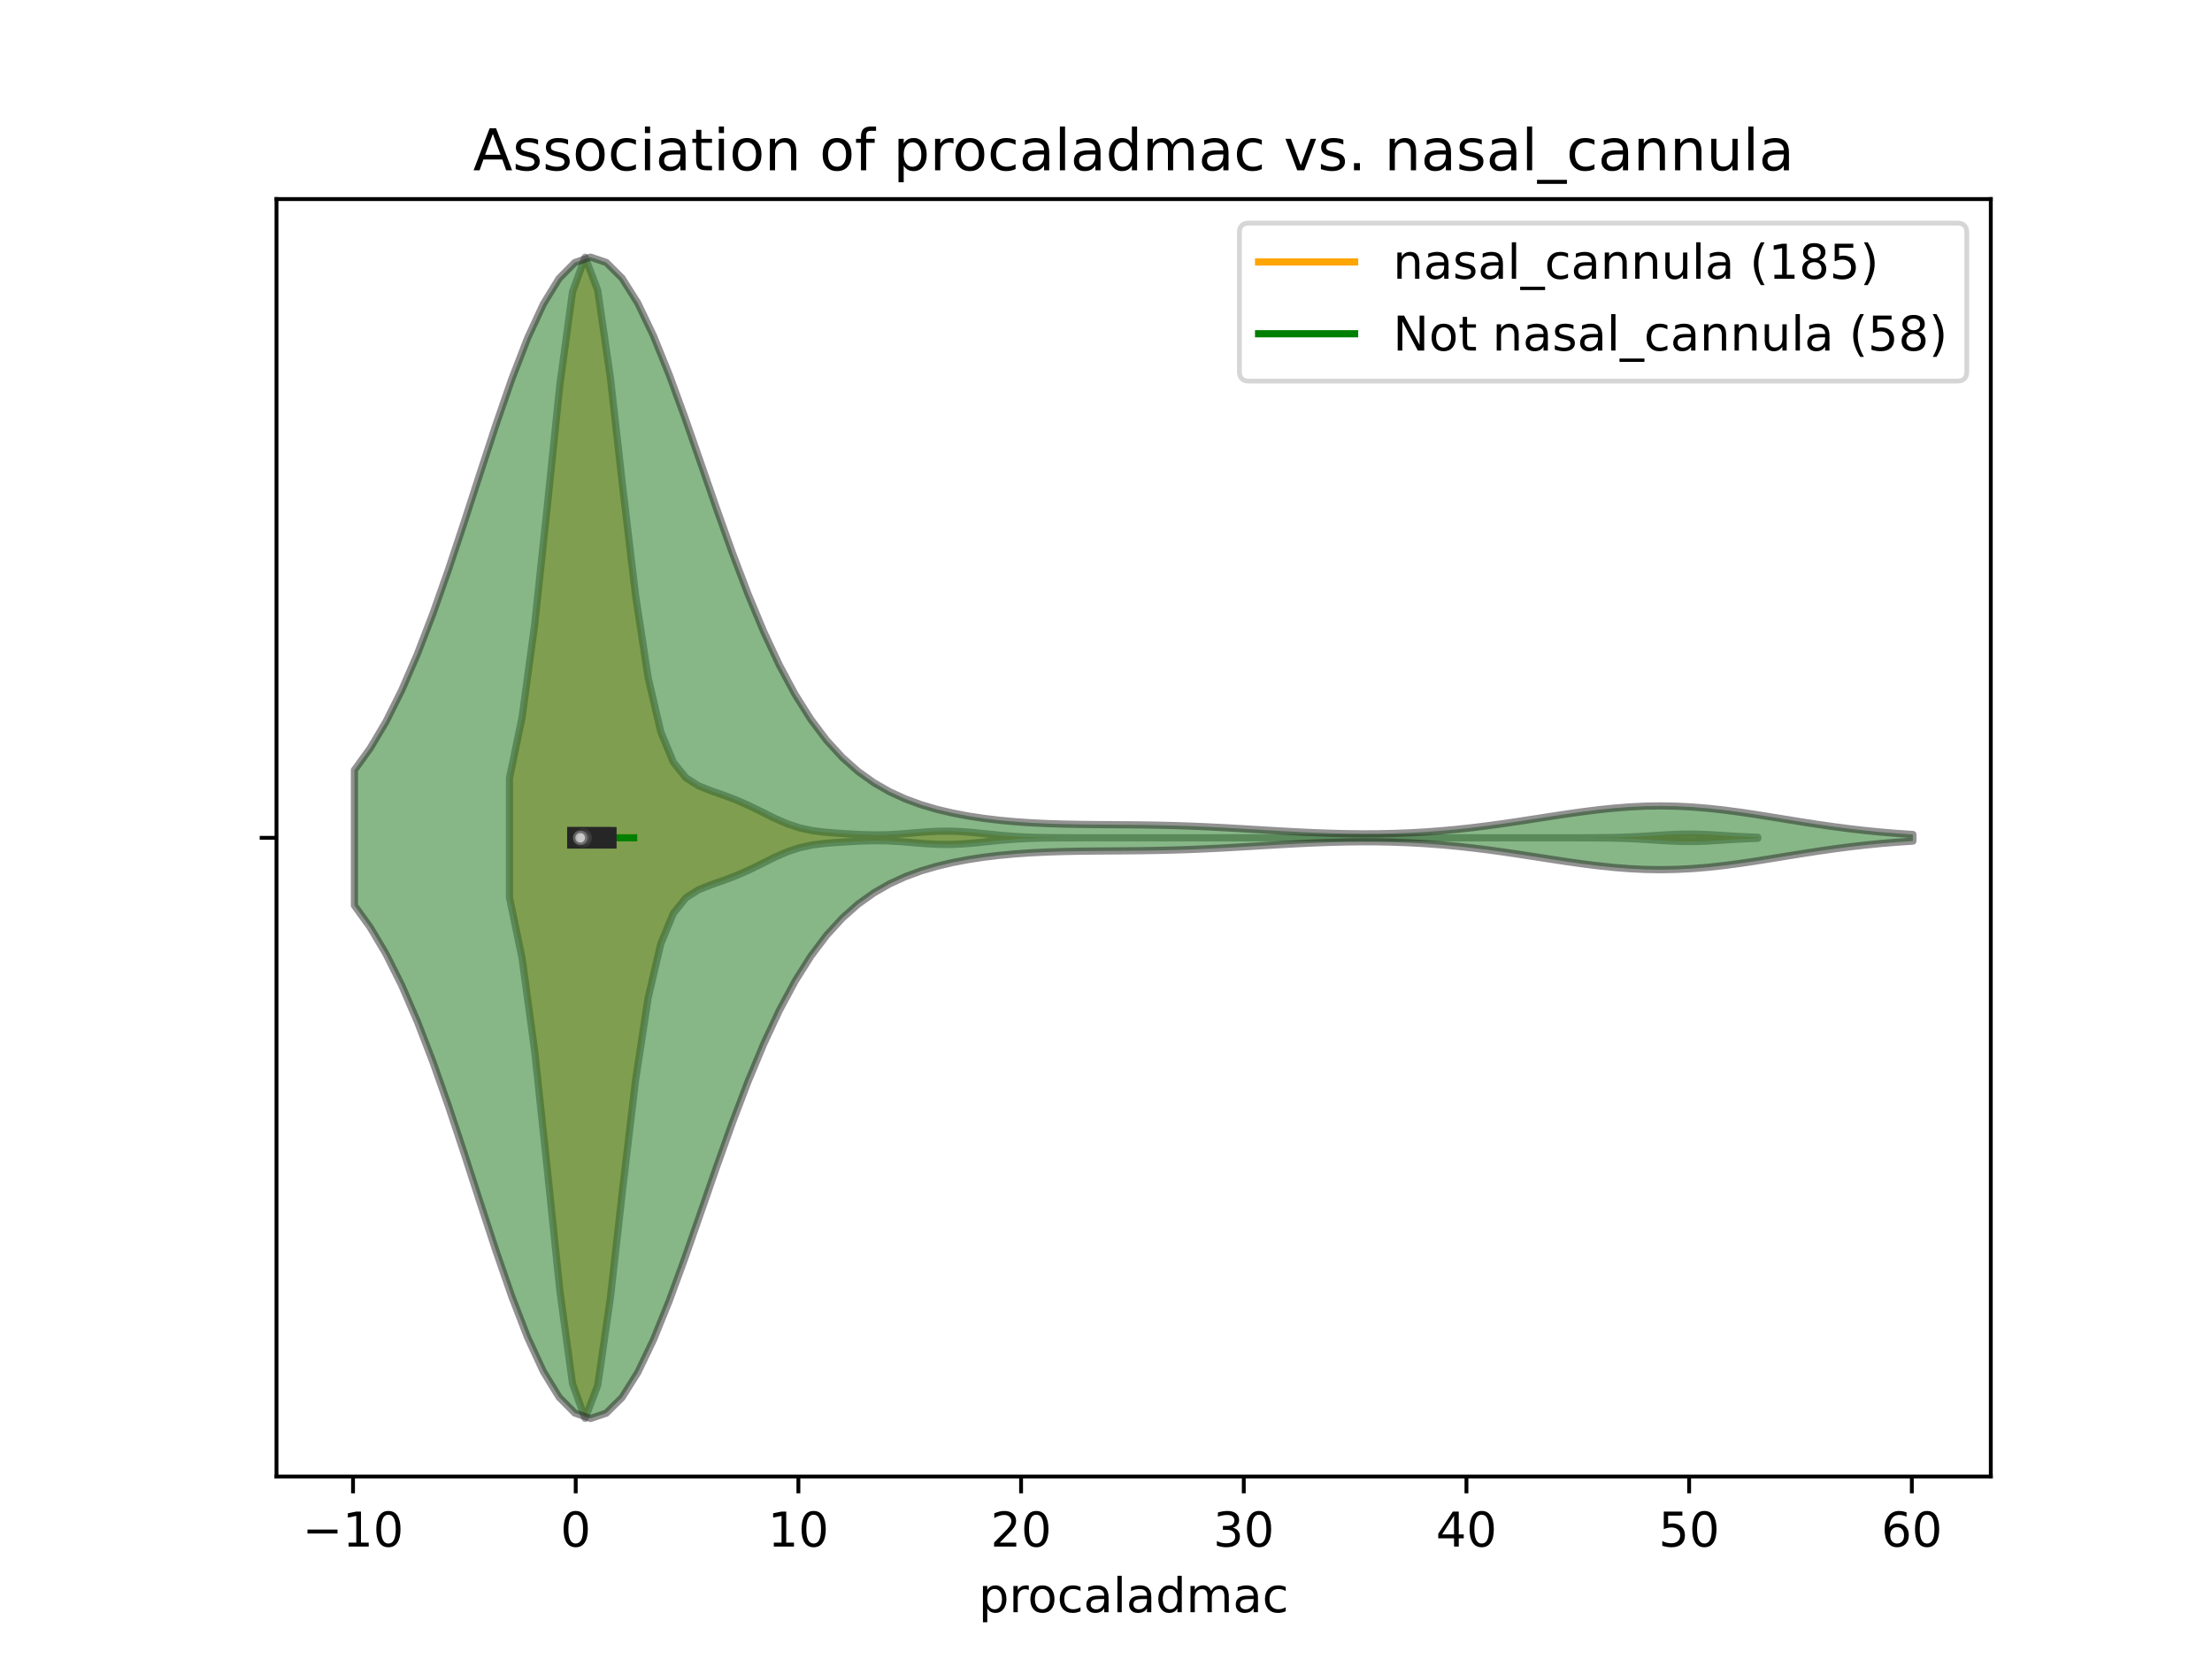<?xml version="1.0" encoding="utf-8" standalone="no"?>
<!DOCTYPE svg PUBLIC "-//W3C//DTD SVG 1.1//EN"
  "http://www.w3.org/Graphics/SVG/1.1/DTD/svg11.dtd">
<!-- Created with matplotlib (https://matplotlib.org/) -->
<svg height="345.6pt" version="1.1" viewBox="0 0 460.8 345.6" width="460.8pt" xmlns="http://www.w3.org/2000/svg" xmlns:xlink="http://www.w3.org/1999/xlink">
 <defs>
  <style type="text/css">
*{stroke-linecap:butt;stroke-linejoin:round;}
  </style>
 </defs>
 <g id="figure_1">
  <g id="patch_1">
   <path d="M 0 345.6 
L 460.8 345.6 
L 460.8 0 
L 0 0 
z
" style="fill:#ffffff;"/>
  </g>
  <g id="axes_1">
   <g id="patch_2">
    <path d="M 57.6 307.584 
L 414.72 307.584 
L 414.72 41.472 
L 57.6 41.472 
z
" style="fill:#ffffff;"/>
   </g>
   <g id="PolyCollection_1">
    <defs>
     <path d="M 106.131 -158.646 
L 106.131 -183.498 
L 108.758 -196.156 
L 111.385 -215.491 
L 114.012 -240.139 
L 116.639 -265.5 
L 119.266 -284.797 
L 121.892 -292.032 
L 124.519 -285.122 
L 127.146 -266.965 
L 129.773 -243.703 
L 132.4 -221.557 
L 135.027 -204.393 
L 137.653 -193.161 
L 140.28 -186.8 
L 142.907 -183.552 
L 145.534 -181.889 
L 148.161 -180.845 
L 150.788 -179.93 
L 153.415 -178.933 
L 156.041 -177.775 
L 158.668 -176.482 
L 161.295 -175.172 
L 163.922 -174.016 
L 166.549 -173.142 
L 169.176 -172.575 
L 171.802 -172.242 
L 174.429 -172.032 
L 177.056 -171.868 
L 179.683 -171.739 
L 182.31 -171.676 
L 184.937 -171.717 
L 187.563 -171.864 
L 190.19 -172.08 
L 192.817 -172.295 
L 195.444 -172.437 
L 198.071 -172.455 
L 200.698 -172.338 
L 203.324 -172.116 
L 205.951 -171.844 
L 208.578 -171.582 
L 211.205 -171.372 
L 213.832 -171.228 
L 216.459 -171.144 
L 219.086 -171.101 
L 221.712 -171.082 
L 224.339 -171.075 
L 226.966 -171.073 
L 229.593 -171.072 
L 232.22 -171.072 
L 234.847 -171.072 
L 237.473 -171.072 
L 240.1 -171.072 
L 242.727 -171.072 
L 245.354 -171.072 
L 247.981 -171.072 
L 250.608 -171.072 
L 253.234 -171.072 
L 255.861 -171.072 
L 258.488 -171.072 
L 261.115 -171.072 
L 263.742 -171.072 
L 266.369 -171.072 
L 268.996 -171.072 
L 271.622 -171.072 
L 274.249 -171.072 
L 276.876 -171.072 
L 279.503 -171.072 
L 282.13 -171.072 
L 284.757 -171.072 
L 287.383 -171.072 
L 290.01 -171.072 
L 292.637 -171.072 
L 295.264 -171.072 
L 297.891 -171.072 
L 300.518 -171.072 
L 303.144 -171.072 
L 305.771 -171.072 
L 308.398 -171.072 
L 311.025 -171.072 
L 313.652 -171.072 
L 316.279 -171.072 
L 318.905 -171.072 
L 321.532 -171.072 
L 324.159 -171.072 
L 326.786 -171.074 
L 329.413 -171.077 
L 332.04 -171.088 
L 334.667 -171.114 
L 337.293 -171.167 
L 339.92 -171.262 
L 342.547 -171.402 
L 345.174 -171.572 
L 347.801 -171.734 
L 350.428 -171.838 
L 353.054 -171.845 
L 355.681 -171.753 
L 358.308 -171.596 
L 360.935 -171.424 
L 363.562 -171.279 
L 366.189 -171.178 
L 366.189 -170.966 
L 366.189 -170.966 
L 363.562 -170.865 
L 360.935 -170.72 
L 358.308 -170.548 
L 355.681 -170.391 
L 353.054 -170.299 
L 350.428 -170.306 
L 347.801 -170.41 
L 345.174 -170.572 
L 342.547 -170.742 
L 339.92 -170.882 
L 337.293 -170.977 
L 334.667 -171.03 
L 332.04 -171.056 
L 329.413 -171.067 
L 326.786 -171.07 
L 324.159 -171.072 
L 321.532 -171.072 
L 318.905 -171.072 
L 316.279 -171.072 
L 313.652 -171.072 
L 311.025 -171.072 
L 308.398 -171.072 
L 305.771 -171.072 
L 303.144 -171.072 
L 300.518 -171.072 
L 297.891 -171.072 
L 295.264 -171.072 
L 292.637 -171.072 
L 290.01 -171.072 
L 287.383 -171.072 
L 284.757 -171.072 
L 282.13 -171.072 
L 279.503 -171.072 
L 276.876 -171.072 
L 274.249 -171.072 
L 271.622 -171.072 
L 268.996 -171.072 
L 266.369 -171.072 
L 263.742 -171.072 
L 261.115 -171.072 
L 258.488 -171.072 
L 255.861 -171.072 
L 253.234 -171.072 
L 250.608 -171.072 
L 247.981 -171.072 
L 245.354 -171.072 
L 242.727 -171.072 
L 240.1 -171.072 
L 237.473 -171.072 
L 234.847 -171.072 
L 232.22 -171.072 
L 229.593 -171.072 
L 226.966 -171.071 
L 224.339 -171.069 
L 221.712 -171.062 
L 219.086 -171.043 
L 216.459 -171 
L 213.832 -170.916 
L 211.205 -170.772 
L 208.578 -170.562 
L 205.951 -170.3 
L 203.324 -170.028 
L 200.698 -169.806 
L 198.071 -169.689 
L 195.444 -169.707 
L 192.817 -169.849 
L 190.19 -170.064 
L 187.563 -170.28 
L 184.937 -170.427 
L 182.31 -170.468 
L 179.683 -170.405 
L 177.056 -170.276 
L 174.429 -170.112 
L 171.802 -169.902 
L 169.176 -169.569 
L 166.549 -169.002 
L 163.922 -168.128 
L 161.295 -166.972 
L 158.668 -165.662 
L 156.041 -164.369 
L 153.415 -163.211 
L 150.788 -162.214 
L 148.161 -161.299 
L 145.534 -160.255 
L 142.907 -158.592 
L 140.28 -155.344 
L 137.653 -148.983 
L 135.027 -137.751 
L 132.4 -120.587 
L 129.773 -98.441 
L 127.146 -75.179 
L 124.519 -57.022 
L 121.892 -50.112 
L 119.266 -57.347 
L 116.639 -76.644 
L 114.012 -102.005 
L 111.385 -126.653 
L 108.758 -145.988 
L 106.131 -158.646 
z
" id="m56a5b28905" style="stroke:#4c4c4c;stroke-opacity:0.5;stroke-width:1.5;"/>
    </defs>
    <g clip-path="url(#peacc6f30ca)">
     <use style="fill:#df9c20;fill-opacity:0.5;stroke:#4c4c4c;stroke-opacity:0.5;stroke-width:1.5;" x="0" xlink:href="#m56a5b28905" y="345.6"/>
    </g>
   </g>
   <g id="PolyCollection_2">
    <defs>
     <path d="M 73.833 -156.971 
L 73.833 -185.173 
L 77.112 -189.712 
L 80.391 -195.234 
L 83.671 -201.786 
L 86.95 -209.36 
L 90.229 -217.882 
L 93.509 -227.199 
L 96.788 -237.077 
L 100.067 -247.206 
L 103.347 -257.209 
L 106.626 -266.669 
L 109.905 -275.153 
L 113.185 -282.247 
L 116.464 -287.59 
L 119.743 -290.907 
L 123.023 -292.032 
L 126.302 -290.923 
L 129.581 -287.666 
L 132.861 -282.466 
L 136.14 -275.627 
L 139.42 -267.52 
L 142.699 -258.557 
L 145.978 -249.153 
L 149.258 -239.694 
L 152.537 -230.519 
L 155.816 -221.895 
L 159.096 -214.018 
L 162.375 -207.005 
L 165.654 -200.905 
L 168.934 -195.708 
L 172.213 -191.363 
L 175.492 -187.787 
L 178.772 -184.879 
L 182.051 -182.538 
L 185.33 -180.662 
L 188.61 -179.163 
L 191.889 -177.963 
L 195.168 -177 
L 198.448 -176.227 
L 201.727 -175.605 
L 205.006 -175.108 
L 208.286 -174.717 
L 211.565 -174.417 
L 214.844 -174.193 
L 218.124 -174.035 
L 221.403 -173.931 
L 224.682 -173.867 
L 227.962 -173.83 
L 231.241 -173.808 
L 234.52 -173.786 
L 237.8 -173.754 
L 241.079 -173.703 
L 244.358 -173.626 
L 247.638 -173.519 
L 250.917 -173.384 
L 254.196 -173.224 
L 257.476 -173.043 
L 260.755 -172.85 
L 264.034 -172.653 
L 267.314 -172.463 
L 270.593 -172.287 
L 273.872 -172.136 
L 277.152 -172.016 
L 280.431 -171.935 
L 283.71 -171.898 
L 286.99 -171.911 
L 290.269 -171.978 
L 293.548 -172.101 
L 296.828 -172.282 
L 300.107 -172.523 
L 303.386 -172.823 
L 306.666 -173.179 
L 309.945 -173.586 
L 313.224 -174.037 
L 316.504 -174.521 
L 319.783 -175.025 
L 323.062 -175.534 
L 326.342 -176.03 
L 329.621 -176.493 
L 332.9 -176.906 
L 336.18 -177.248 
L 339.459 -177.505 
L 342.739 -177.663 
L 346.018 -177.713 
L 349.297 -177.653 
L 352.577 -177.483 
L 355.856 -177.213 
L 359.135 -176.853 
L 362.415 -176.42 
L 365.694 -175.933 
L 368.973 -175.413 
L 372.253 -174.88 
L 375.532 -174.352 
L 378.811 -173.846 
L 382.091 -173.376 
L 385.37 -172.95 
L 388.649 -172.575 
L 391.929 -172.252 
L 395.208 -171.982 
L 398.487 -171.76 
L 398.487 -170.384 
L 398.487 -170.384 
L 395.208 -170.162 
L 391.929 -169.892 
L 388.649 -169.569 
L 385.37 -169.194 
L 382.091 -168.768 
L 378.811 -168.298 
L 375.532 -167.792 
L 372.253 -167.264 
L 368.973 -166.731 
L 365.694 -166.211 
L 362.415 -165.724 
L 359.135 -165.291 
L 355.856 -164.931 
L 352.577 -164.661 
L 349.297 -164.491 
L 346.018 -164.431 
L 342.739 -164.481 
L 339.459 -164.639 
L 336.18 -164.896 
L 332.9 -165.238 
L 329.621 -165.651 
L 326.342 -166.114 
L 323.062 -166.61 
L 319.783 -167.119 
L 316.504 -167.623 
L 313.224 -168.107 
L 309.945 -168.558 
L 306.666 -168.965 
L 303.386 -169.321 
L 300.107 -169.621 
L 296.828 -169.862 
L 293.548 -170.043 
L 290.269 -170.166 
L 286.99 -170.233 
L 283.71 -170.246 
L 280.431 -170.209 
L 277.152 -170.128 
L 273.872 -170.008 
L 270.593 -169.857 
L 267.314 -169.681 
L 264.034 -169.491 
L 260.755 -169.294 
L 257.476 -169.101 
L 254.196 -168.92 
L 250.917 -168.76 
L 247.638 -168.625 
L 244.358 -168.518 
L 241.079 -168.441 
L 237.8 -168.39 
L 234.52 -168.358 
L 231.241 -168.336 
L 227.962 -168.314 
L 224.682 -168.277 
L 221.403 -168.213 
L 218.124 -168.109 
L 214.844 -167.951 
L 211.565 -167.727 
L 208.286 -167.427 
L 205.006 -167.036 
L 201.727 -166.539 
L 198.448 -165.917 
L 195.168 -165.144 
L 191.889 -164.181 
L 188.61 -162.981 
L 185.33 -161.482 
L 182.051 -159.606 
L 178.772 -157.265 
L 175.492 -154.357 
L 172.213 -150.781 
L 168.934 -146.436 
L 165.654 -141.239 
L 162.375 -135.139 
L 159.096 -128.126 
L 155.816 -120.249 
L 152.537 -111.625 
L 149.258 -102.45 
L 145.978 -92.991 
L 142.699 -83.587 
L 139.42 -74.624 
L 136.14 -66.517 
L 132.861 -59.678 
L 129.581 -54.478 
L 126.302 -51.221 
L 123.023 -50.112 
L 119.743 -51.237 
L 116.464 -54.554 
L 113.185 -59.897 
L 109.905 -66.991 
L 106.626 -75.475 
L 103.347 -84.935 
L 100.067 -94.938 
L 96.788 -105.067 
L 93.509 -114.945 
L 90.229 -124.262 
L 86.95 -132.784 
L 83.671 -140.358 
L 80.391 -146.91 
L 77.112 -152.432 
L 73.833 -156.971 
z
" id="mcac8292fa6" style="stroke:#262626;stroke-opacity:0.5;stroke-width:1.5;"/>
    </defs>
    <g clip-path="url(#peacc6f30ca)">
     <use style="fill:#107010;fill-opacity:0.5;stroke:#262626;stroke-opacity:0.5;stroke-width:1.5;" x="0" xlink:href="#mcac8292fa6" y="345.6"/>
    </g>
   </g>
   <g id="matplotlib.axis_1">
    <g id="xtick_1">
     <g id="line2d_1">
      <defs>
       <path d="M 0 0 
L 0 3.5 
" id="m085e827d7f" style="stroke:#000000;stroke-width:0.8;"/>
      </defs>
      <g>
       <use style="stroke:#000000;stroke-width:0.8;" x="73.543" xlink:href="#m085e827d7f" y="307.584"/>
      </g>
     </g>
     <g id="text_1">
      <!-- −10 -->
      <defs>
       <path d="M 10.594 35.5 
L 73.188 35.5 
L 73.188 27.203 
L 10.594 27.203 
z
" id="DejaVuSans-8722"/>
       <path d="M 12.406 8.297 
L 28.516 8.297 
L 28.516 63.922 
L 10.984 60.406 
L 10.984 69.391 
L 28.422 72.906 
L 38.281 72.906 
L 38.281 8.297 
L 54.391 8.297 
L 54.391 0 
L 12.406 0 
z
" id="DejaVuSans-49"/>
       <path d="M 31.781 66.406 
Q 24.172 66.406 20.328 58.906 
Q 16.5 51.422 16.5 36.375 
Q 16.5 21.391 20.328 13.891 
Q 24.172 6.391 31.781 6.391 
Q 39.453 6.391 43.281 13.891 
Q 47.125 21.391 47.125 36.375 
Q 47.125 51.422 43.281 58.906 
Q 39.453 66.406 31.781 66.406 
z
M 31.781 74.219 
Q 44.047 74.219 50.516 64.516 
Q 56.984 54.828 56.984 36.375 
Q 56.984 17.969 50.516 8.266 
Q 44.047 -1.422 31.781 -1.422 
Q 19.531 -1.422 13.062 8.266 
Q 6.594 17.969 6.594 36.375 
Q 6.594 54.828 13.062 64.516 
Q 19.531 74.219 31.781 74.219 
z
" id="DejaVuSans-48"/>
      </defs>
      <g transform="translate(62.991 322.182)scale(0.1 -0.1)">
       <use xlink:href="#DejaVuSans-8722"/>
       <use x="83.789" xlink:href="#DejaVuSans-49"/>
       <use x="147.412" xlink:href="#DejaVuSans-48"/>
      </g>
     </g>
    </g>
    <g id="xtick_2">
     <g id="line2d_2">
      <g>
       <use style="stroke:#000000;stroke-width:0.8;" x="119.932" xlink:href="#m085e827d7f" y="307.584"/>
      </g>
     </g>
     <g id="text_2">
      <!-- 0 -->
      <g transform="translate(116.751 322.182)scale(0.1 -0.1)">
       <use xlink:href="#DejaVuSans-48"/>
      </g>
     </g>
    </g>
    <g id="xtick_3">
     <g id="line2d_3">
      <g>
       <use style="stroke:#000000;stroke-width:0.8;" x="166.321" xlink:href="#m085e827d7f" y="307.584"/>
      </g>
     </g>
     <g id="text_3">
      <!-- 10 -->
      <g transform="translate(159.959 322.182)scale(0.1 -0.1)">
       <use xlink:href="#DejaVuSans-49"/>
       <use x="63.623" xlink:href="#DejaVuSans-48"/>
      </g>
     </g>
    </g>
    <g id="xtick_4">
     <g id="line2d_4">
      <g>
       <use style="stroke:#000000;stroke-width:0.8;" x="212.71" xlink:href="#m085e827d7f" y="307.584"/>
      </g>
     </g>
     <g id="text_4">
      <!-- 20 -->
      <defs>
       <path d="M 19.188 8.297 
L 53.609 8.297 
L 53.609 0 
L 7.328 0 
L 7.328 8.297 
Q 12.938 14.109 22.625 23.891 
Q 32.328 33.688 34.812 36.531 
Q 39.547 41.844 41.422 45.531 
Q 43.312 49.219 43.312 52.781 
Q 43.312 58.594 39.234 62.25 
Q 35.156 65.922 28.609 65.922 
Q 23.969 65.922 18.812 64.312 
Q 13.672 62.703 7.812 59.422 
L 7.812 69.391 
Q 13.766 71.781 18.938 73 
Q 24.125 74.219 28.422 74.219 
Q 39.75 74.219 46.484 68.547 
Q 53.219 62.891 53.219 53.422 
Q 53.219 48.922 51.531 44.891 
Q 49.859 40.875 45.406 35.406 
Q 44.188 33.984 37.641 27.219 
Q 31.109 20.453 19.188 8.297 
z
" id="DejaVuSans-50"/>
      </defs>
      <g transform="translate(206.348 322.182)scale(0.1 -0.1)">
       <use xlink:href="#DejaVuSans-50"/>
       <use x="63.623" xlink:href="#DejaVuSans-48"/>
      </g>
     </g>
    </g>
    <g id="xtick_5">
     <g id="line2d_5">
      <g>
       <use style="stroke:#000000;stroke-width:0.8;" x="259.1" xlink:href="#m085e827d7f" y="307.584"/>
      </g>
     </g>
     <g id="text_5">
      <!-- 30 -->
      <defs>
       <path d="M 40.578 39.312 
Q 47.656 37.797 51.625 33 
Q 55.609 28.219 55.609 21.188 
Q 55.609 10.406 48.188 4.484 
Q 40.766 -1.422 27.094 -1.422 
Q 22.516 -1.422 17.656 -0.516 
Q 12.797 0.391 7.625 2.203 
L 7.625 11.719 
Q 11.719 9.328 16.594 8.109 
Q 21.484 6.891 26.812 6.891 
Q 36.078 6.891 40.938 10.547 
Q 45.797 14.203 45.797 21.188 
Q 45.797 27.641 41.281 31.266 
Q 36.766 34.906 28.719 34.906 
L 20.219 34.906 
L 20.219 43.016 
L 29.109 43.016 
Q 36.375 43.016 40.234 45.922 
Q 44.094 48.828 44.094 54.297 
Q 44.094 59.906 40.109 62.906 
Q 36.141 65.922 28.719 65.922 
Q 24.656 65.922 20.016 65.031 
Q 15.375 64.156 9.812 62.312 
L 9.812 71.094 
Q 15.438 72.656 20.344 73.438 
Q 25.25 74.219 29.594 74.219 
Q 40.828 74.219 47.359 69.109 
Q 53.906 64.016 53.906 55.328 
Q 53.906 49.266 50.438 45.094 
Q 46.969 40.922 40.578 39.312 
z
" id="DejaVuSans-51"/>
      </defs>
      <g transform="translate(252.737 322.182)scale(0.1 -0.1)">
       <use xlink:href="#DejaVuSans-51"/>
       <use x="63.623" xlink:href="#DejaVuSans-48"/>
      </g>
     </g>
    </g>
    <g id="xtick_6">
     <g id="line2d_6">
      <g>
       <use style="stroke:#000000;stroke-width:0.8;" x="305.489" xlink:href="#m085e827d7f" y="307.584"/>
      </g>
     </g>
     <g id="text_6">
      <!-- 40 -->
      <defs>
       <path d="M 37.797 64.312 
L 12.891 25.391 
L 37.797 25.391 
z
M 35.203 72.906 
L 47.609 72.906 
L 47.609 25.391 
L 58.016 25.391 
L 58.016 17.188 
L 47.609 17.188 
L 47.609 0 
L 37.797 0 
L 37.797 17.188 
L 4.891 17.188 
L 4.891 26.703 
z
" id="DejaVuSans-52"/>
      </defs>
      <g transform="translate(299.126 322.182)scale(0.1 -0.1)">
       <use xlink:href="#DejaVuSans-52"/>
       <use x="63.623" xlink:href="#DejaVuSans-48"/>
      </g>
     </g>
    </g>
    <g id="xtick_7">
     <g id="line2d_7">
      <g>
       <use style="stroke:#000000;stroke-width:0.8;" x="351.878" xlink:href="#m085e827d7f" y="307.584"/>
      </g>
     </g>
     <g id="text_7">
      <!-- 50 -->
      <defs>
       <path d="M 10.797 72.906 
L 49.516 72.906 
L 49.516 64.594 
L 19.828 64.594 
L 19.828 46.734 
Q 21.969 47.469 24.109 47.828 
Q 26.266 48.188 28.422 48.188 
Q 40.625 48.188 47.75 41.5 
Q 54.891 34.812 54.891 23.391 
Q 54.891 11.625 47.562 5.094 
Q 40.234 -1.422 26.906 -1.422 
Q 22.312 -1.422 17.547 -0.641 
Q 12.797 0.141 7.719 1.703 
L 7.719 11.625 
Q 12.109 9.234 16.797 8.062 
Q 21.484 6.891 26.703 6.891 
Q 35.156 6.891 40.078 11.328 
Q 45.016 15.766 45.016 23.391 
Q 45.016 31 40.078 35.438 
Q 35.156 39.891 26.703 39.891 
Q 22.75 39.891 18.812 39.016 
Q 14.891 38.141 10.797 36.281 
z
" id="DejaVuSans-53"/>
      </defs>
      <g transform="translate(345.516 322.182)scale(0.1 -0.1)">
       <use xlink:href="#DejaVuSans-53"/>
       <use x="63.623" xlink:href="#DejaVuSans-48"/>
      </g>
     </g>
    </g>
    <g id="xtick_8">
     <g id="line2d_8">
      <g>
       <use style="stroke:#000000;stroke-width:0.8;" x="398.267" xlink:href="#m085e827d7f" y="307.584"/>
      </g>
     </g>
     <g id="text_8">
      <!-- 60 -->
      <defs>
       <path d="M 33.016 40.375 
Q 26.375 40.375 22.484 35.828 
Q 18.609 31.297 18.609 23.391 
Q 18.609 15.531 22.484 10.953 
Q 26.375 6.391 33.016 6.391 
Q 39.656 6.391 43.531 10.953 
Q 47.406 15.531 47.406 23.391 
Q 47.406 31.297 43.531 35.828 
Q 39.656 40.375 33.016 40.375 
z
M 52.594 71.297 
L 52.594 62.312 
Q 48.875 64.062 45.094 64.984 
Q 41.312 65.922 37.594 65.922 
Q 27.828 65.922 22.672 59.328 
Q 17.531 52.734 16.797 39.406 
Q 19.672 43.656 24.016 45.922 
Q 28.375 48.188 33.594 48.188 
Q 44.578 48.188 50.953 41.516 
Q 57.328 34.859 57.328 23.391 
Q 57.328 12.156 50.688 5.359 
Q 44.047 -1.422 33.016 -1.422 
Q 20.359 -1.422 13.672 8.266 
Q 6.984 17.969 6.984 36.375 
Q 6.984 53.656 15.188 63.938 
Q 23.391 74.219 37.203 74.219 
Q 40.922 74.219 44.703 73.484 
Q 48.484 72.75 52.594 71.297 
z
" id="DejaVuSans-54"/>
      </defs>
      <g transform="translate(391.905 322.182)scale(0.1 -0.1)">
       <use xlink:href="#DejaVuSans-54"/>
       <use x="63.623" xlink:href="#DejaVuSans-48"/>
      </g>
     </g>
    </g>
    <g id="text_9">
     <!-- procaladmac -->
     <defs>
      <path d="M 18.109 8.203 
L 18.109 -20.797 
L 9.078 -20.797 
L 9.078 54.688 
L 18.109 54.688 
L 18.109 46.391 
Q 20.953 51.266 25.266 53.625 
Q 29.594 56 35.594 56 
Q 45.562 56 51.781 48.094 
Q 58.016 40.188 58.016 27.297 
Q 58.016 14.406 51.781 6.484 
Q 45.562 -1.422 35.594 -1.422 
Q 29.594 -1.422 25.266 0.953 
Q 20.953 3.328 18.109 8.203 
z
M 48.688 27.297 
Q 48.688 37.203 44.609 42.844 
Q 40.531 48.484 33.406 48.484 
Q 26.266 48.484 22.188 42.844 
Q 18.109 37.203 18.109 27.297 
Q 18.109 17.391 22.188 11.75 
Q 26.266 6.109 33.406 6.109 
Q 40.531 6.109 44.609 11.75 
Q 48.688 17.391 48.688 27.297 
z
" id="DejaVuSans-112"/>
      <path d="M 41.109 46.297 
Q 39.594 47.172 37.812 47.578 
Q 36.031 48 33.891 48 
Q 26.266 48 22.188 43.047 
Q 18.109 38.094 18.109 28.812 
L 18.109 0 
L 9.078 0 
L 9.078 54.688 
L 18.109 54.688 
L 18.109 46.188 
Q 20.953 51.172 25.484 53.578 
Q 30.031 56 36.531 56 
Q 37.453 56 38.578 55.875 
Q 39.703 55.766 41.062 55.516 
z
" id="DejaVuSans-114"/>
      <path d="M 30.609 48.391 
Q 23.391 48.391 19.188 42.75 
Q 14.984 37.109 14.984 27.297 
Q 14.984 17.484 19.156 11.844 
Q 23.344 6.203 30.609 6.203 
Q 37.797 6.203 41.984 11.859 
Q 46.188 17.531 46.188 27.297 
Q 46.188 37.016 41.984 42.703 
Q 37.797 48.391 30.609 48.391 
z
M 30.609 56 
Q 42.328 56 49.016 48.375 
Q 55.719 40.766 55.719 27.297 
Q 55.719 13.875 49.016 6.219 
Q 42.328 -1.422 30.609 -1.422 
Q 18.844 -1.422 12.172 6.219 
Q 5.516 13.875 5.516 27.297 
Q 5.516 40.766 12.172 48.375 
Q 18.844 56 30.609 56 
z
" id="DejaVuSans-111"/>
      <path d="M 48.781 52.594 
L 48.781 44.188 
Q 44.969 46.297 41.141 47.344 
Q 37.312 48.391 33.406 48.391 
Q 24.656 48.391 19.812 42.844 
Q 14.984 37.312 14.984 27.297 
Q 14.984 17.281 19.812 11.734 
Q 24.656 6.203 33.406 6.203 
Q 37.312 6.203 41.141 7.25 
Q 44.969 8.297 48.781 10.406 
L 48.781 2.094 
Q 45.016 0.344 40.984 -0.531 
Q 36.969 -1.422 32.422 -1.422 
Q 20.062 -1.422 12.781 6.344 
Q 5.516 14.109 5.516 27.297 
Q 5.516 40.672 12.859 48.328 
Q 20.219 56 33.016 56 
Q 37.156 56 41.109 55.141 
Q 45.062 54.297 48.781 52.594 
z
" id="DejaVuSans-99"/>
      <path d="M 34.281 27.484 
Q 23.391 27.484 19.188 25 
Q 14.984 22.516 14.984 16.5 
Q 14.984 11.719 18.141 8.906 
Q 21.297 6.109 26.703 6.109 
Q 34.188 6.109 38.703 11.406 
Q 43.219 16.703 43.219 25.484 
L 43.219 27.484 
z
M 52.203 31.203 
L 52.203 0 
L 43.219 0 
L 43.219 8.297 
Q 40.141 3.328 35.547 0.953 
Q 30.953 -1.422 24.312 -1.422 
Q 15.922 -1.422 10.953 3.297 
Q 6 8.016 6 15.922 
Q 6 25.141 12.172 29.828 
Q 18.359 34.516 30.609 34.516 
L 43.219 34.516 
L 43.219 35.406 
Q 43.219 41.609 39.141 45 
Q 35.062 48.391 27.688 48.391 
Q 23 48.391 18.547 47.266 
Q 14.109 46.141 10.016 43.891 
L 10.016 52.203 
Q 14.938 54.109 19.578 55.047 
Q 24.219 56 28.609 56 
Q 40.484 56 46.344 49.844 
Q 52.203 43.703 52.203 31.203 
z
" id="DejaVuSans-97"/>
      <path d="M 9.422 75.984 
L 18.406 75.984 
L 18.406 0 
L 9.422 0 
z
" id="DejaVuSans-108"/>
      <path d="M 45.406 46.391 
L 45.406 75.984 
L 54.391 75.984 
L 54.391 0 
L 45.406 0 
L 45.406 8.203 
Q 42.578 3.328 38.25 0.953 
Q 33.938 -1.422 27.875 -1.422 
Q 17.969 -1.422 11.734 6.484 
Q 5.516 14.406 5.516 27.297 
Q 5.516 40.188 11.734 48.094 
Q 17.969 56 27.875 56 
Q 33.938 56 38.25 53.625 
Q 42.578 51.266 45.406 46.391 
z
M 14.797 27.297 
Q 14.797 17.391 18.875 11.75 
Q 22.953 6.109 30.078 6.109 
Q 37.203 6.109 41.297 11.75 
Q 45.406 17.391 45.406 27.297 
Q 45.406 37.203 41.297 42.844 
Q 37.203 48.484 30.078 48.484 
Q 22.953 48.484 18.875 42.844 
Q 14.797 37.203 14.797 27.297 
z
" id="DejaVuSans-100"/>
      <path d="M 52 44.188 
Q 55.375 50.25 60.062 53.125 
Q 64.75 56 71.094 56 
Q 79.641 56 84.281 50.016 
Q 88.922 44.047 88.922 33.016 
L 88.922 0 
L 79.891 0 
L 79.891 32.719 
Q 79.891 40.578 77.094 44.375 
Q 74.312 48.188 68.609 48.188 
Q 61.625 48.188 57.562 43.547 
Q 53.516 38.922 53.516 30.906 
L 53.516 0 
L 44.484 0 
L 44.484 32.719 
Q 44.484 40.625 41.703 44.406 
Q 38.922 48.188 33.109 48.188 
Q 26.219 48.188 22.156 43.531 
Q 18.109 38.875 18.109 30.906 
L 18.109 0 
L 9.078 0 
L 9.078 54.688 
L 18.109 54.688 
L 18.109 46.188 
Q 21.188 51.219 25.484 53.609 
Q 29.781 56 35.688 56 
Q 41.656 56 45.828 52.969 
Q 50 49.953 52 44.188 
z
" id="DejaVuSans-109"/>
     </defs>
     <g transform="translate(203.859 335.861)scale(0.1 -0.1)">
      <use xlink:href="#DejaVuSans-112"/>
      <use x="63.477" xlink:href="#DejaVuSans-114"/>
      <use x="102.34" xlink:href="#DejaVuSans-111"/>
      <use x="163.521" xlink:href="#DejaVuSans-99"/>
      <use x="218.502" xlink:href="#DejaVuSans-97"/>
      <use x="279.781" xlink:href="#DejaVuSans-108"/>
      <use x="307.564" xlink:href="#DejaVuSans-97"/>
      <use x="368.844" xlink:href="#DejaVuSans-100"/>
      <use x="432.32" xlink:href="#DejaVuSans-109"/>
      <use x="529.732" xlink:href="#DejaVuSans-97"/>
      <use x="591.012" xlink:href="#DejaVuSans-99"/>
     </g>
    </g>
   </g>
   <g id="matplotlib.axis_2">
    <g id="ytick_1">
     <g id="line2d_9">
      <defs>
       <path d="M 0 0 
L -3.5 0 
" id="m4e7b591949" style="stroke:#000000;stroke-width:0.8;"/>
      </defs>
      <g>
       <use style="stroke:#000000;stroke-width:0.8;" x="57.6" xlink:href="#m4e7b591949" y="174.528"/>
      </g>
     </g>
    </g>
   </g>
   <g id="line2d_10">
    <path clip-path="url(#peacc6f30ca)" d="M 120.396 174.528 
L 131.529 174.528 
" style="fill:none;stroke:#ffa500;stroke-linecap:square;stroke-width:1.5;"/>
   </g>
   <g id="line2d_11">
    <path clip-path="url(#peacc6f30ca)" d="M 120.396 174.528 
L 125.035 174.528 
" style="fill:none;stroke:#4c4c4c;stroke-linecap:square;stroke-width:4.5;"/>
   </g>
   <g id="line2d_12">
    <path clip-path="url(#peacc6f30ca)" d="M 120.396 174.528 
L 131.993 174.528 
" style="fill:none;stroke:#008000;stroke-linecap:square;stroke-width:1.5;"/>
   </g>
   <g id="line2d_13">
    <path clip-path="url(#peacc6f30ca)" d="M 120.396 174.528 
L 126.195 174.528 
" style="fill:none;stroke:#262626;stroke-linecap:square;stroke-width:4.5;"/>
   </g>
   <g id="patch_3">
    <path d="M 57.6 307.584 
L 57.6 41.472 
" style="fill:none;stroke:#000000;stroke-linecap:square;stroke-linejoin:miter;stroke-width:0.8;"/>
   </g>
   <g id="patch_4">
    <path d="M 414.72 307.584 
L 414.72 41.472 
" style="fill:none;stroke:#000000;stroke-linecap:square;stroke-linejoin:miter;stroke-width:0.8;"/>
   </g>
   <g id="patch_5">
    <path d="M 57.6 307.584 
L 414.72 307.584 
" style="fill:none;stroke:#000000;stroke-linecap:square;stroke-linejoin:miter;stroke-width:0.8;"/>
   </g>
   <g id="patch_6">
    <path d="M 57.6 41.472 
L 414.72 41.472 
" style="fill:none;stroke:#000000;stroke-linecap:square;stroke-linejoin:miter;stroke-width:0.8;"/>
   </g>
   <g id="PathCollection_1">
    <defs>
     <path d="M 0 1.5 
C 0.398 1.5 0.779 1.342 1.061 1.061 
C 1.342 0.779 1.5 0.398 1.5 0 
C 1.5 -0.398 1.342 -0.779 1.061 -1.061 
C 0.779 -1.342 0.398 -1.5 0 -1.5 
C -0.398 -1.5 -0.779 -1.342 -1.061 -1.061 
C -1.342 -0.779 -1.5 -0.398 -1.5 0 
C -1.5 0.398 -1.342 0.779 -1.061 1.061 
C -0.779 1.342 -0.398 1.5 0 1.5 
z
" id="mbe8444d2e3" style="stroke:#4c4c4c;stroke-opacity:0.5;"/>
    </defs>
    <g clip-path="url(#peacc6f30ca)">
     <use style="fill:#ffffff;fill-opacity:0.5;stroke:#4c4c4c;stroke-opacity:0.5;" x="121.324" xlink:href="#mbe8444d2e3" y="174.528"/>
    </g>
   </g>
   <g id="PathCollection_2">
    <defs>
     <path d="M 0 1.5 
C 0.398 1.5 0.779 1.342 1.061 1.061 
C 1.342 0.779 1.5 0.398 1.5 0 
C 1.5 -0.398 1.342 -0.779 1.061 -1.061 
C 0.779 -1.342 0.398 -1.5 0 -1.5 
C -0.398 -1.5 -0.779 -1.342 -1.061 -1.061 
C -1.342 -0.779 -1.5 -0.398 -1.5 0 
C -1.5 0.398 -1.342 0.779 -1.061 1.061 
C -0.779 1.342 -0.398 1.5 0 1.5 
z
" id="mf32f7f38e1" style="stroke:#262626;stroke-opacity:0.5;"/>
    </defs>
    <g clip-path="url(#peacc6f30ca)">
     <use style="fill:#ffffff;fill-opacity:0.5;stroke:#262626;stroke-opacity:0.5;" x="120.86" xlink:href="#mf32f7f38e1" y="174.528"/>
    </g>
   </g>
   <g id="text_10">
    <!-- Association of procaladmac vs. nasal_cannula -->
    <defs>
     <path d="M 34.188 63.188 
L 20.797 26.906 
L 47.609 26.906 
z
M 28.609 72.906 
L 39.797 72.906 
L 67.578 0 
L 57.328 0 
L 50.688 18.703 
L 17.828 18.703 
L 11.188 0 
L 0.781 0 
z
" id="DejaVuSans-65"/>
     <path d="M 44.281 53.078 
L 44.281 44.578 
Q 40.484 46.531 36.375 47.5 
Q 32.281 48.484 27.875 48.484 
Q 21.188 48.484 17.844 46.438 
Q 14.5 44.391 14.5 40.281 
Q 14.5 37.156 16.891 35.375 
Q 19.281 33.594 26.516 31.984 
L 29.594 31.297 
Q 39.156 29.25 43.188 25.516 
Q 47.219 21.781 47.219 15.094 
Q 47.219 7.469 41.188 3.016 
Q 35.156 -1.422 24.609 -1.422 
Q 20.219 -1.422 15.453 -0.562 
Q 10.688 0.297 5.422 2 
L 5.422 11.281 
Q 10.406 8.688 15.234 7.391 
Q 20.062 6.109 24.812 6.109 
Q 31.156 6.109 34.562 8.281 
Q 37.984 10.453 37.984 14.406 
Q 37.984 18.062 35.516 20.016 
Q 33.062 21.969 24.703 23.781 
L 21.578 24.516 
Q 13.234 26.266 9.516 29.906 
Q 5.812 33.547 5.812 39.891 
Q 5.812 47.609 11.281 51.797 
Q 16.75 56 26.812 56 
Q 31.781 56 36.172 55.266 
Q 40.578 54.547 44.281 53.078 
z
" id="DejaVuSans-115"/>
     <path d="M 9.422 54.688 
L 18.406 54.688 
L 18.406 0 
L 9.422 0 
z
M 9.422 75.984 
L 18.406 75.984 
L 18.406 64.594 
L 9.422 64.594 
z
" id="DejaVuSans-105"/>
     <path d="M 18.312 70.219 
L 18.312 54.688 
L 36.812 54.688 
L 36.812 47.703 
L 18.312 47.703 
L 18.312 18.016 
Q 18.312 11.328 20.141 9.422 
Q 21.969 7.516 27.594 7.516 
L 36.812 7.516 
L 36.812 0 
L 27.594 0 
Q 17.188 0 13.234 3.875 
Q 9.281 7.766 9.281 18.016 
L 9.281 47.703 
L 2.688 47.703 
L 2.688 54.688 
L 9.281 54.688 
L 9.281 70.219 
z
" id="DejaVuSans-116"/>
     <path d="M 54.891 33.016 
L 54.891 0 
L 45.906 0 
L 45.906 32.719 
Q 45.906 40.484 42.875 44.328 
Q 39.844 48.188 33.797 48.188 
Q 26.516 48.188 22.312 43.547 
Q 18.109 38.922 18.109 30.906 
L 18.109 0 
L 9.078 0 
L 9.078 54.688 
L 18.109 54.688 
L 18.109 46.188 
Q 21.344 51.125 25.703 53.562 
Q 30.078 56 35.797 56 
Q 45.219 56 50.047 50.172 
Q 54.891 44.344 54.891 33.016 
z
" id="DejaVuSans-110"/>
     <path id="DejaVuSans-32"/>
     <path d="M 37.109 75.984 
L 37.109 68.5 
L 28.516 68.5 
Q 23.688 68.5 21.797 66.547 
Q 19.922 64.594 19.922 59.516 
L 19.922 54.688 
L 34.719 54.688 
L 34.719 47.703 
L 19.922 47.703 
L 19.922 0 
L 10.891 0 
L 10.891 47.703 
L 2.297 47.703 
L 2.297 54.688 
L 10.891 54.688 
L 10.891 58.5 
Q 10.891 67.625 15.141 71.797 
Q 19.391 75.984 28.609 75.984 
z
" id="DejaVuSans-102"/>
     <path d="M 2.984 54.688 
L 12.5 54.688 
L 29.594 8.797 
L 46.688 54.688 
L 56.203 54.688 
L 35.688 0 
L 23.484 0 
z
" id="DejaVuSans-118"/>
     <path d="M 10.688 12.406 
L 21 12.406 
L 21 0 
L 10.688 0 
z
" id="DejaVuSans-46"/>
     <path d="M 50.984 -16.609 
L 50.984 -23.578 
L -0.984 -23.578 
L -0.984 -16.609 
z
" id="DejaVuSans-95"/>
     <path d="M 8.5 21.578 
L 8.5 54.688 
L 17.484 54.688 
L 17.484 21.922 
Q 17.484 14.156 20.5 10.266 
Q 23.531 6.391 29.594 6.391 
Q 36.859 6.391 41.078 11.031 
Q 45.312 15.672 45.312 23.688 
L 45.312 54.688 
L 54.297 54.688 
L 54.297 0 
L 45.312 0 
L 45.312 8.406 
Q 42.047 3.422 37.719 1 
Q 33.406 -1.422 27.688 -1.422 
Q 18.266 -1.422 13.375 4.438 
Q 8.5 10.297 8.5 21.578 
z
M 31.109 56 
z
" id="DejaVuSans-117"/>
    </defs>
    <g transform="translate(98.566 35.472)scale(0.12 -0.12)">
     <use xlink:href="#DejaVuSans-65"/>
     <use x="68.408" xlink:href="#DejaVuSans-115"/>
     <use x="120.508" xlink:href="#DejaVuSans-115"/>
     <use x="172.607" xlink:href="#DejaVuSans-111"/>
     <use x="233.789" xlink:href="#DejaVuSans-99"/>
     <use x="288.77" xlink:href="#DejaVuSans-105"/>
     <use x="316.553" xlink:href="#DejaVuSans-97"/>
     <use x="377.832" xlink:href="#DejaVuSans-116"/>
     <use x="417.041" xlink:href="#DejaVuSans-105"/>
     <use x="444.824" xlink:href="#DejaVuSans-111"/>
     <use x="506.006" xlink:href="#DejaVuSans-110"/>
     <use x="569.385" xlink:href="#DejaVuSans-32"/>
     <use x="601.172" xlink:href="#DejaVuSans-111"/>
     <use x="662.354" xlink:href="#DejaVuSans-102"/>
     <use x="697.559" xlink:href="#DejaVuSans-32"/>
     <use x="729.346" xlink:href="#DejaVuSans-112"/>
     <use x="792.822" xlink:href="#DejaVuSans-114"/>
     <use x="831.686" xlink:href="#DejaVuSans-111"/>
     <use x="892.867" xlink:href="#DejaVuSans-99"/>
     <use x="947.848" xlink:href="#DejaVuSans-97"/>
     <use x="1009.127" xlink:href="#DejaVuSans-108"/>
     <use x="1036.91" xlink:href="#DejaVuSans-97"/>
     <use x="1098.189" xlink:href="#DejaVuSans-100"/>
     <use x="1161.666" xlink:href="#DejaVuSans-109"/>
     <use x="1259.078" xlink:href="#DejaVuSans-97"/>
     <use x="1320.357" xlink:href="#DejaVuSans-99"/>
     <use x="1375.338" xlink:href="#DejaVuSans-32"/>
     <use x="1407.125" xlink:href="#DejaVuSans-118"/>
     <use x="1466.305" xlink:href="#DejaVuSans-115"/>
     <use x="1518.404" xlink:href="#DejaVuSans-46"/>
     <use x="1550.191" xlink:href="#DejaVuSans-32"/>
     <use x="1581.979" xlink:href="#DejaVuSans-110"/>
     <use x="1645.357" xlink:href="#DejaVuSans-97"/>
     <use x="1706.637" xlink:href="#DejaVuSans-115"/>
     <use x="1758.736" xlink:href="#DejaVuSans-97"/>
     <use x="1820.016" xlink:href="#DejaVuSans-108"/>
     <use x="1847.799" xlink:href="#DejaVuSans-95"/>
     <use x="1897.799" xlink:href="#DejaVuSans-99"/>
     <use x="1952.779" xlink:href="#DejaVuSans-97"/>
     <use x="2014.059" xlink:href="#DejaVuSans-110"/>
     <use x="2077.438" xlink:href="#DejaVuSans-110"/>
     <use x="2140.816" xlink:href="#DejaVuSans-117"/>
     <use x="2204.195" xlink:href="#DejaVuSans-108"/>
     <use x="2231.979" xlink:href="#DejaVuSans-97"/>
    </g>
   </g>
   <g id="legend_1">
    <g id="patch_7">
     <path d="M 260.189 79.385 
L 407.72 79.385 
Q 409.72 79.385 409.72 77.385 
L 409.72 48.472 
Q 409.72 46.472 407.72 46.472 
L 260.189 46.472 
Q 258.189 46.472 258.189 48.472 
L 258.189 77.385 
Q 258.189 79.385 260.189 79.385 
z
" style="fill:#ffffff;opacity:0.8;stroke:#cccccc;stroke-linejoin:miter;"/>
    </g>
    <g id="line2d_14">
     <path d="M 262.189 54.57 
L 282.189 54.57 
" style="fill:none;stroke:#ffa500;stroke-linecap:square;stroke-width:1.5;"/>
    </g>
    <g id="line2d_15"/>
    <g id="text_11">
     <!-- nasal_cannula (185) -->
     <defs>
      <path d="M 31 75.875 
Q 24.469 64.656 21.281 53.656 
Q 18.109 42.672 18.109 31.391 
Q 18.109 20.125 21.312 9.062 
Q 24.516 -2 31 -13.188 
L 23.188 -13.188 
Q 15.875 -1.703 12.234 9.375 
Q 8.594 20.453 8.594 31.391 
Q 8.594 42.281 12.203 53.312 
Q 15.828 64.359 23.188 75.875 
z
" id="DejaVuSans-40"/>
      <path d="M 31.781 34.625 
Q 24.75 34.625 20.719 30.859 
Q 16.703 27.094 16.703 20.516 
Q 16.703 13.922 20.719 10.156 
Q 24.75 6.391 31.781 6.391 
Q 38.812 6.391 42.859 10.172 
Q 46.922 13.969 46.922 20.516 
Q 46.922 27.094 42.891 30.859 
Q 38.875 34.625 31.781 34.625 
z
M 21.922 38.812 
Q 15.578 40.375 12.031 44.719 
Q 8.5 49.078 8.5 55.328 
Q 8.5 64.062 14.719 69.141 
Q 20.953 74.219 31.781 74.219 
Q 42.672 74.219 48.875 69.141 
Q 55.078 64.062 55.078 55.328 
Q 55.078 49.078 51.531 44.719 
Q 48 40.375 41.703 38.812 
Q 48.828 37.156 52.797 32.312 
Q 56.781 27.484 56.781 20.516 
Q 56.781 9.906 50.312 4.234 
Q 43.844 -1.422 31.781 -1.422 
Q 19.734 -1.422 13.25 4.234 
Q 6.781 9.906 6.781 20.516 
Q 6.781 27.484 10.781 32.312 
Q 14.797 37.156 21.922 38.812 
z
M 18.312 54.391 
Q 18.312 48.734 21.844 45.562 
Q 25.391 42.391 31.781 42.391 
Q 38.141 42.391 41.719 45.562 
Q 45.312 48.734 45.312 54.391 
Q 45.312 60.062 41.719 63.234 
Q 38.141 66.406 31.781 66.406 
Q 25.391 66.406 21.844 63.234 
Q 18.312 60.062 18.312 54.391 
z
" id="DejaVuSans-56"/>
      <path d="M 8.016 75.875 
L 15.828 75.875 
Q 23.141 64.359 26.781 53.312 
Q 30.422 42.281 30.422 31.391 
Q 30.422 20.453 26.781 9.375 
Q 23.141 -1.703 15.828 -13.188 
L 8.016 -13.188 
Q 14.5 -2 17.703 9.062 
Q 20.906 20.125 20.906 31.391 
Q 20.906 42.672 17.703 53.656 
Q 14.5 64.656 8.016 75.875 
z
" id="DejaVuSans-41"/>
     </defs>
     <g transform="translate(290.189 58.07)scale(0.1 -0.1)">
      <use xlink:href="#DejaVuSans-110"/>
      <use x="63.379" xlink:href="#DejaVuSans-97"/>
      <use x="124.658" xlink:href="#DejaVuSans-115"/>
      <use x="176.758" xlink:href="#DejaVuSans-97"/>
      <use x="238.037" xlink:href="#DejaVuSans-108"/>
      <use x="265.82" xlink:href="#DejaVuSans-95"/>
      <use x="315.82" xlink:href="#DejaVuSans-99"/>
      <use x="370.801" xlink:href="#DejaVuSans-97"/>
      <use x="432.08" xlink:href="#DejaVuSans-110"/>
      <use x="495.459" xlink:href="#DejaVuSans-110"/>
      <use x="558.838" xlink:href="#DejaVuSans-117"/>
      <use x="622.217" xlink:href="#DejaVuSans-108"/>
      <use x="650" xlink:href="#DejaVuSans-97"/>
      <use x="711.279" xlink:href="#DejaVuSans-32"/>
      <use x="743.066" xlink:href="#DejaVuSans-40"/>
      <use x="782.08" xlink:href="#DejaVuSans-49"/>
      <use x="845.703" xlink:href="#DejaVuSans-56"/>
      <use x="909.326" xlink:href="#DejaVuSans-53"/>
      <use x="972.949" xlink:href="#DejaVuSans-41"/>
     </g>
    </g>
    <g id="line2d_16">
     <path d="M 262.189 69.527 
L 282.189 69.527 
" style="fill:none;stroke:#008000;stroke-linecap:square;stroke-width:1.5;"/>
    </g>
    <g id="line2d_17"/>
    <g id="text_12">
     <!-- Not nasal_cannula (58) -->
     <defs>
      <path d="M 9.812 72.906 
L 23.094 72.906 
L 55.422 11.922 
L 55.422 72.906 
L 64.984 72.906 
L 64.984 0 
L 51.703 0 
L 19.391 60.984 
L 19.391 0 
L 9.812 0 
z
" id="DejaVuSans-78"/>
     </defs>
     <g transform="translate(290.189 73.027)scale(0.1 -0.1)">
      <use xlink:href="#DejaVuSans-78"/>
      <use x="74.805" xlink:href="#DejaVuSans-111"/>
      <use x="135.986" xlink:href="#DejaVuSans-116"/>
      <use x="175.195" xlink:href="#DejaVuSans-32"/>
      <use x="206.982" xlink:href="#DejaVuSans-110"/>
      <use x="270.361" xlink:href="#DejaVuSans-97"/>
      <use x="331.641" xlink:href="#DejaVuSans-115"/>
      <use x="383.74" xlink:href="#DejaVuSans-97"/>
      <use x="445.02" xlink:href="#DejaVuSans-108"/>
      <use x="472.803" xlink:href="#DejaVuSans-95"/>
      <use x="522.803" xlink:href="#DejaVuSans-99"/>
      <use x="577.783" xlink:href="#DejaVuSans-97"/>
      <use x="639.062" xlink:href="#DejaVuSans-110"/>
      <use x="702.441" xlink:href="#DejaVuSans-110"/>
      <use x="765.82" xlink:href="#DejaVuSans-117"/>
      <use x="829.199" xlink:href="#DejaVuSans-108"/>
      <use x="856.982" xlink:href="#DejaVuSans-97"/>
      <use x="918.262" xlink:href="#DejaVuSans-32"/>
      <use x="950.049" xlink:href="#DejaVuSans-40"/>
      <use x="989.062" xlink:href="#DejaVuSans-53"/>
      <use x="1052.686" xlink:href="#DejaVuSans-56"/>
      <use x="1116.309" xlink:href="#DejaVuSans-41"/>
     </g>
    </g>
   </g>
  </g>
 </g>
 <defs>
  <clipPath id="peacc6f30ca">
   <rect height="266.112" width="357.12" x="57.6" y="41.472"/>
  </clipPath>
 </defs>
</svg>
